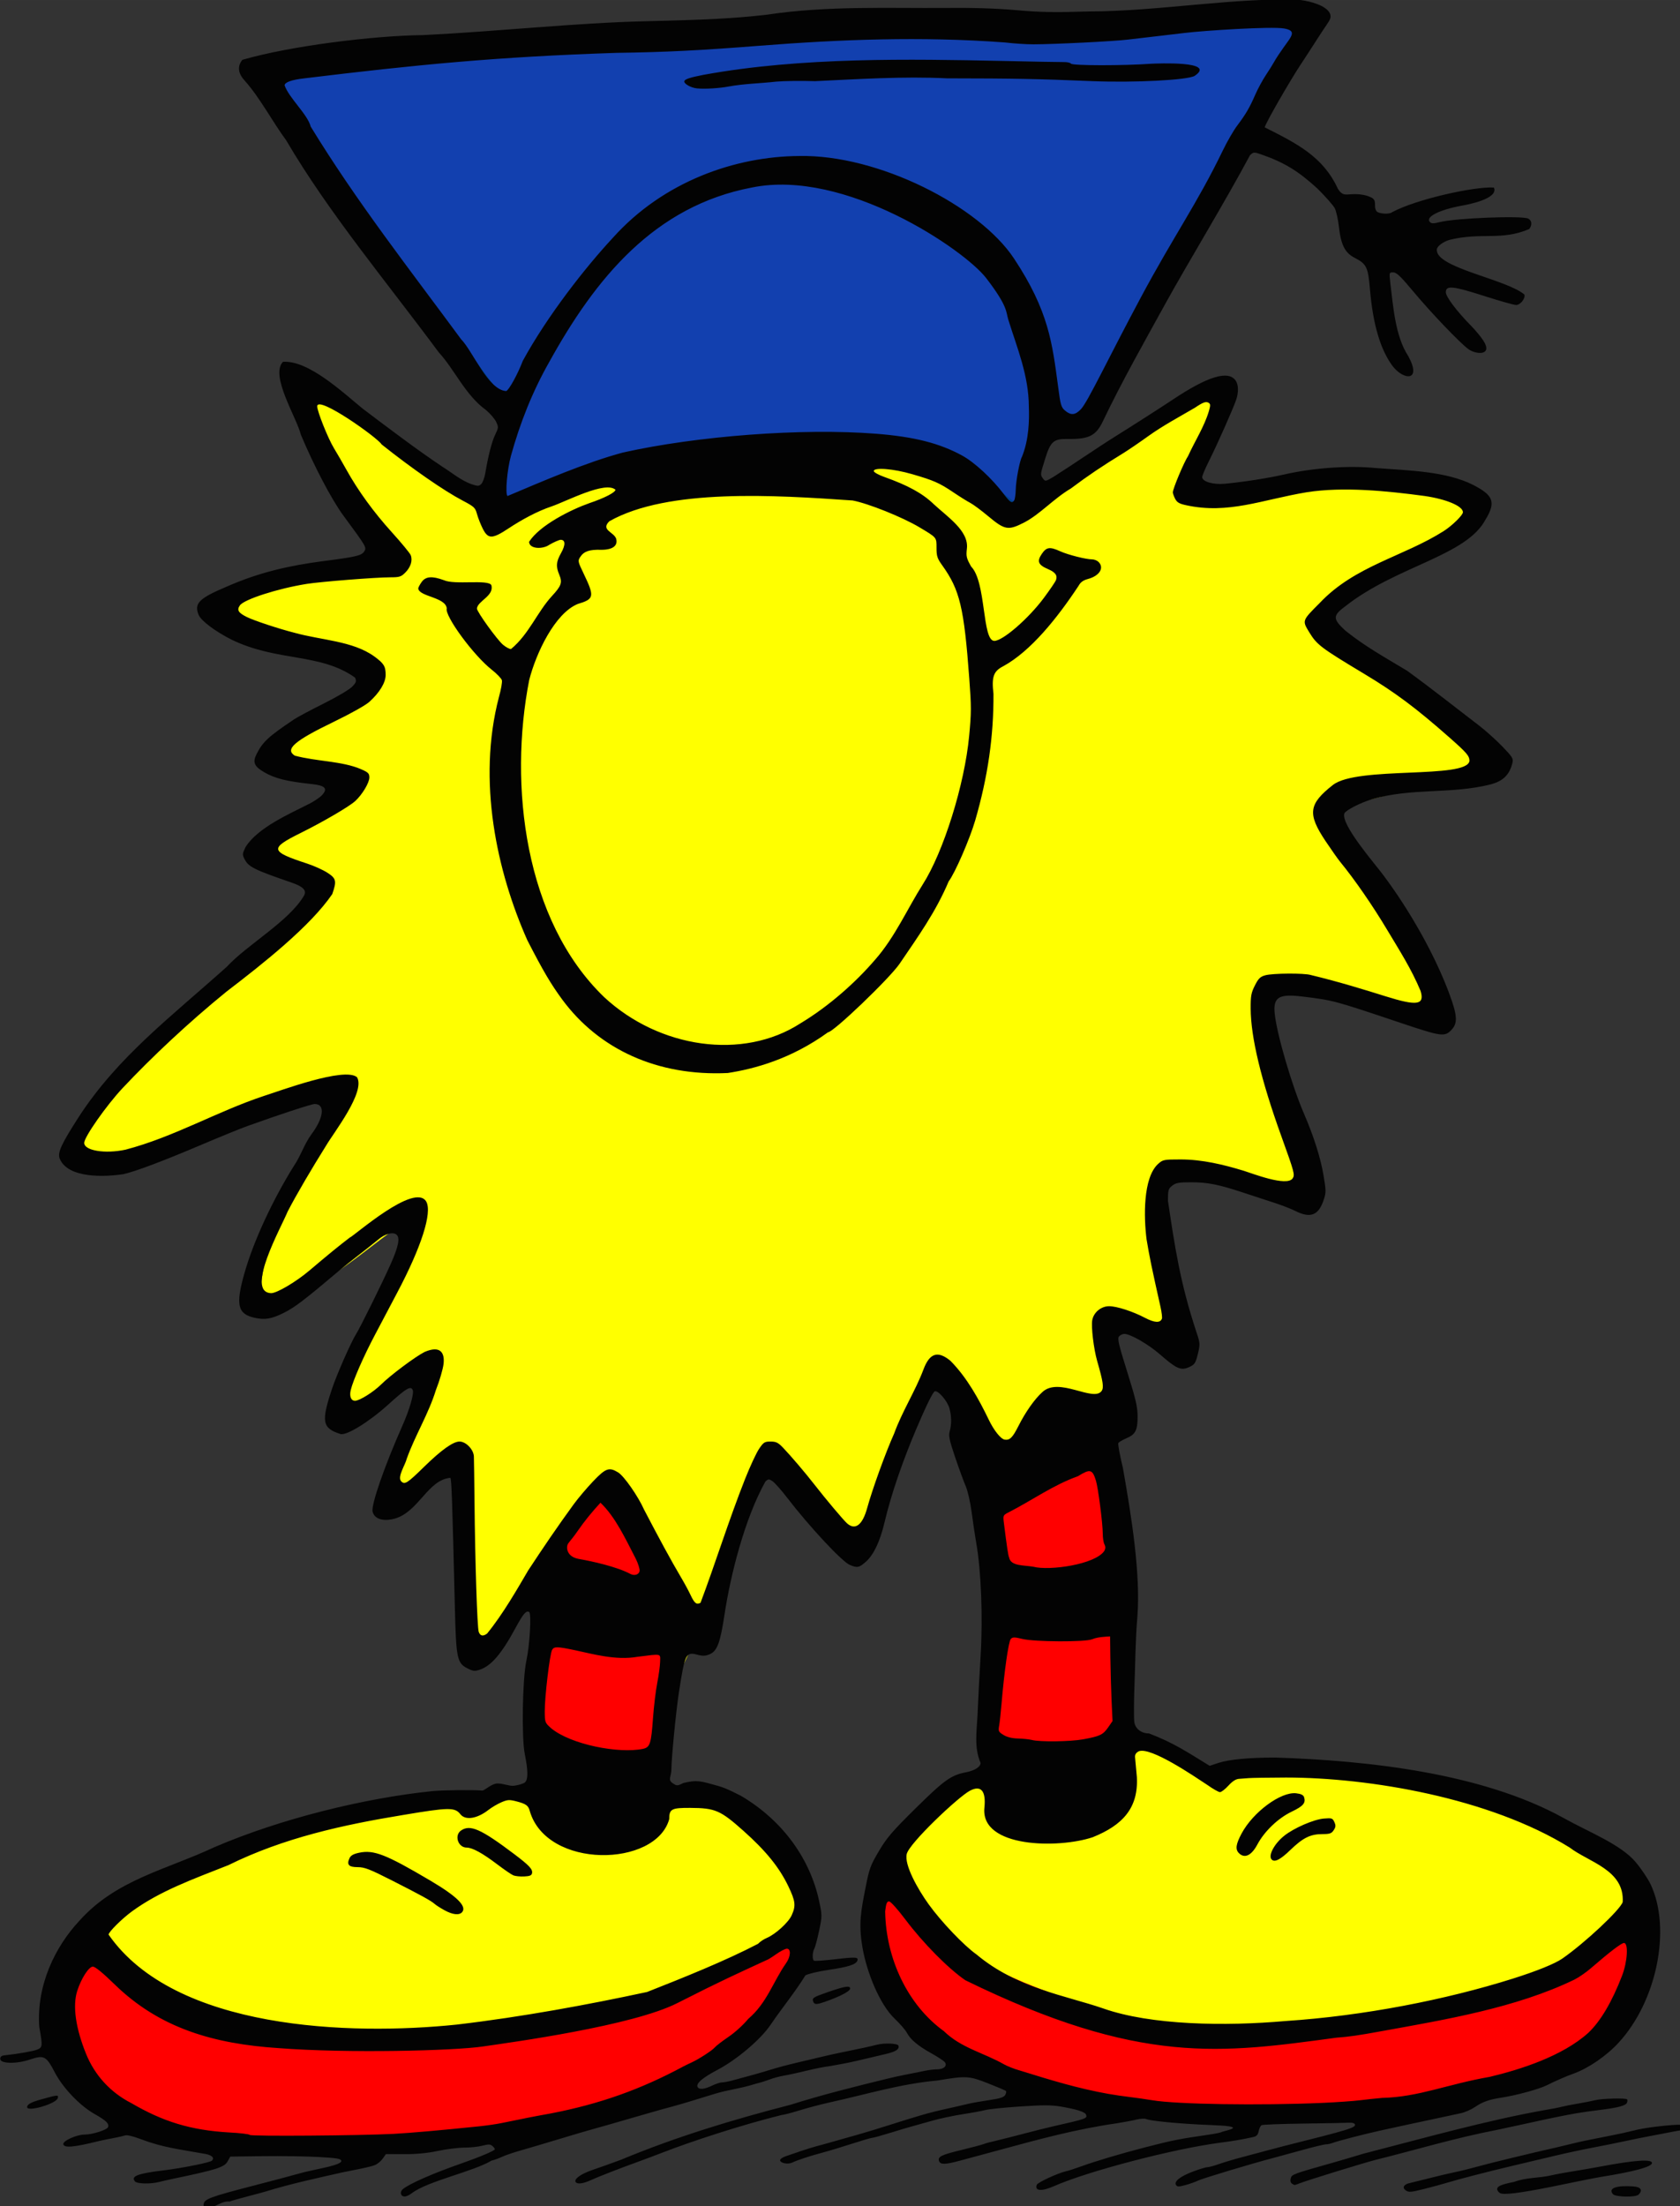 <?xml version="1.0" encoding="UTF-8" standalone="no"?>
<!-- Created with Inkscape (http://www.inkscape.org/) -->

<svg
   xmlns:dc="http://purl.org/dc/elements/1.1/"
   xmlns:cc="http://creativecommons.org/ns#"
   xmlns:rdf="http://www.w3.org/1999/02/22-rdf-syntax-ns#"
   xmlns:svg="http://www.w3.org/2000/svg"
   xmlns="http://www.w3.org/2000/svg"
   xmlns:sodipodi="http://sodipodi.sourceforge.net/DTD/sodipodi-0.dtd"
   xmlns:inkscape="http://www.inkscape.org/namespaces/inkscape"
   width="67.275mm"
   height="88.299mm"
   viewBox="0 0 238.376 312.869"
   id="svg2"
   version="1.1"
   inkscape:version="0.91 r13725"
   sodipodi:docname="wusel_lehre.svg">
  <rect x="0" y="0" width="238.376" height="312.869" fill="#333333" stroke="none"/>
  <defs
     id="defs4" />
  <sodipodi:namedview
     id="base"
     pagecolor="#ffffff"
     bordercolor="#666666"
     borderopacity="1.0"
     inkscape:pageopacity="0.0"
     inkscape:pageshadow="2"
     inkscape:zoom="3.959798"
     inkscape:cx="93.979884"
     inkscape:cy="175.23718"
     inkscape:document-units="px"
     inkscape:current-layer="g3349"
     showgrid="false"
     inkscape:window-width="1680"
     inkscape:window-height="986"
     inkscape:window-x="0"
     inkscape:window-y="27"
     inkscape:window-maximized="1"
     fit-margin-top="0"
     fit-margin-left="0"
     fit-margin-right="0"
     fit-margin-bottom="0" />
  <g
     inkscape:label="Ebene 1"
     inkscape:groupmode="layer"
     id="layer1"
     transform="translate(-66.429,-95.565)">
    <g
       id="g5639"
       transform="matrix(0.185,0,0,0.185,36.198,154.998)">
      <path
         sodipodi:nodetypes="ccccccccccccccccccccscscccccsssccccccccccccccccc"
         inkscape:connector-curvature="0"
         id="path5563"
         d="m 549.017,67.497 -163.571,-104.286 77.143,142.857 -134.286,37.143 122.857,48.571 -77.143,65.714 60,22.857 -71.429,48.571 48.571,28.571 c -62.953,67.538 -149.317,115.266 -188.571,202.857 47.625,29.986 131.347,-30.272 197.143,-45.714 -20.137,53.006 -53.888,101.929 -57.143,160 51.279,-1.252 81.905,-43.81 122.857,-65.714 -19.048,49.524 -52.312,93.361 -57.143,148.571 l 71.429,-31.429 -37.143,102.857 51.429,-37.143 11.429,157.143 51.282,-45.438 -3.878,150.248 c -116.461,-6.307 -509.789,108.661 -294.231,155.08 57.804,12.448 179.305,50.865 337.216,6.191 235.106,-37.723 174.357,-117.174 64.49,-165.9 -38.435,-17.046 18.693,-116.609 18.693,-116.609 l 55,-137.857 65.714,71.428 60,-137.143 c 38.285,32.355 35.394,88.956 52.857,133.571 -4.212,147.457 -1.392,174.124 -7.823,176.035 -40.893,12.153 -63.053,42.407 -68.998,70.382 -38.529,181.292 549.112,170.445 566.832,21.238 2.671,-22.486 -149.663,-121.624 -328.442,-90.414 -82.613,-39.598 -35.139,-19.793 -70.491,-29.497 6.539,-82.379 -26.117,-246.766 7.492,-261.317 l -17.143,-60 60,20 -22.857,-131.429 117.143,17.143 -34.286,-160 137.143,22.857 c -26.667,-53.333 -77.011,-102.362 -80,-160 l 122.857,-31.429 -134.286,-114.286 122.857,-85.714 c -47.484,-37.114 -142.551,-17.13 -225.714,-11.429 l 25.714,-77.143 -161.429,92.857 C 729.877,-36.582 676.182,36.457 549.017,67.497 Z"
         style="fill:#ffff00;fill-opacity:1;fill-rule:evenodd;stroke:none;stroke-width:1px;stroke-linecap:butt;stroke-linejoin:miter;stroke-opacity:1" />
      <path
         inkscape:connector-curvature="0"
         id="path5567"
         d="m 583.363,870.535 -9.091,149.503 89.904,28.284 18.183,-150.513 -51.518,-77.782 z"
         style="fill:#ff0000;fill-opacity:1;fill-rule:evenodd;stroke:none;stroke-width:1px;stroke-linecap:butt;stroke-linejoin:miter;stroke-opacity:1" />
      <path
         sodipodi:nodetypes="cccccc"
         inkscape:connector-curvature="0"
         id="path5567-4"
         d="m 927.825,809.926 -6.061,205.061 89.904,28.284 18.183,-150.513 -20.203,-108.086 z"
         style="fill:#ff0000;fill-opacity:1;fill-rule:evenodd;stroke:none;stroke-width:1px;stroke-linecap:butt;stroke-linejoin:miter;stroke-opacity:1" />
      <path
         sodipodi:nodetypes="cccc"
         inkscape:connector-curvature="0"
         id="path5635"
         d="m 233.345,1164.489 c 183.174,148.081 417.302,64.398 549.523,-14.142 3.777,47.865 -49.708,85.674 -94.954,123.218 -380.166,114.732 -517.995,13.395 -454.569,-109.076 z"
         style="fill:#ff0000;fill-opacity:1;fill-rule:evenodd;stroke:none;stroke-width:1px;stroke-linecap:butt;stroke-linejoin:miter;stroke-opacity:1" />
      <path
         sodipodi:nodetypes="cccc"
         inkscape:connector-curvature="0"
         id="path5637"
         d="m 836.406,1112.042 c -8.564,222.041 335.963,227.134 552.553,138.31 l 35.355,-103.036 c -310.82,206.628 -609.001,-5.766 -587.909,-35.274 z"
         style="fill:#ff0000;fill-opacity:1;fill-rule:evenodd;stroke:none;stroke-width:1px;stroke-linecap:butt;stroke-linejoin:miter;stroke-opacity:1" />
      <g
         transform="translate(534.286,100)"
         id="g3349">
        <path
           sodipodi:nodetypes="cccccccc"
           inkscape:connector-curvature="0"
           id="path5565"
           d="M -174.671,-364.877 19.278,-106.278 9.176,-27.486 c 151.811,-45.166 302.885,-88.493 402.041,-2.02 l 20.203,-68.69 34.345,0 171.726,-313.147 c -270.454,14.512 -534.501,5.528 -812.163,46.467 z"
           style="fill:#1240af;fill-opacity:1;fill-rule:evenodd;stroke:#004291;stroke-width:5.411px;stroke-linecap:butt;stroke-linejoin:miter;stroke-opacity:1" />
        <path
           sodipodi:nodetypes="cccccsscssccsccccccscssssccccccccccssssssscccssssssssccsssccssscccccssccsssssssccsccsscccccsssscccccccccscccsssccccccccscsccccscssccsscccssssccczcsssccssssssscccccccssccccsssssssssssssccssssssssscccsccccccssscsccsscssccccsscsccccssscsssscssccscccccscsccccccccccsscccsccccccsscccccccsccsscscccccsccsszcsssccssssssssccssssccscscccccccccsscccssssssscsssscccccccsccsccccscsccccccscccsccccssccccscccscczzccsssccsssscccsscccccssccccccssccccssscccscssccccccsssccscccsssssccccscccssssccccccszsccccsccccscssssssscssscccscccscccscssscccccccssccsccssssssccccssccsssssscccccssssccccsszcsssccsccccscccccsccssssssccccsssssssscccccccccccssccscccsccsssccccccsssccsssssssssccsssccssssscccsccccccsccssssscccccsscssccccczzcccsssccscccccccssssccccssccccccsccczccscccsscsszcssssszzcsccccccccccczcsccsccssccscccccscssscccscsccssccscscccscccscscccsccccccccccsccccsccsscsccss"
           inkscape:connector-curvature="0"
           id="path3351"
           d="m -214.738,1268.688 c 0.317,-4.215 4.49,-5.775 39.79,-14.883 13.329,-3.439 27.328,-7.155 31.109,-8.259 3.781,-1.104 9.406,-2.498 12.5,-3.098 3.399,-0.934 22.731,-4.118 22.236,-7.246 -0.327,-1.71 -3.191,-2.19 -17.875,-2.994 -9.617,-0.526 -28.691,-0.807 -42.386,-0.625 l -24.9,0.332 -2.029,3.664 c -2.483,4.484 -8.323,6.347 -41.921,13.371 -3.438,0.719 -8.284,1.821 -10.77,2.448 -6.599,1.667 -16.827,1.409 -18.38,-0.463 -3.33,-4.012 2.025,-6.055 22.275,-8.501 13.776,-1.663 35.315,-5.997 36.728,-7.39 2.432,-2.396 -0.456,-4.678 -6.935,-5.482 -18.756,-3.432 -30.413,-4.525 -47.662,-11.038 -5.626,-2.142 -10.644,-3.349 -11.875,-2.856 -6.735,1.919 -13.251,2.654 -20.257,4.362 -19.493,4.8 -26.611,5.421 -27.216,2.374 -0.501,-2.523 10.205,-7.366 16.283,-7.366 5.996,0 17.183,-3.545 18.013,-5.709 1.013,-2.64 -1.47,-5.077 -10.083,-9.897 -11.377,-6.366 -24.512,-20.057 -30.754,-32.054 -6.56,-12.609 -8.272,-13.495 -19.037,-9.859 -10.451,3.53 -22.831,3.261 -22.831,-0.497 0,-1.632 0.991,-2.491 3.125,-2.708 9.616,-0.975 22.32,-3.194 25.312,-4.42 4.05,-1.661 4.147,-2.762 1.525,-17.356 -2.266,-32.066 12.244,-61.692 30.939,-81.584 28.11,-31.374 66.837,-39.067 103.474,-56.259 50.963,-21.886 115.023,-37.556 166.875,-42.92 7.929,-0.81 31.451,-1.081 38.438,-0.442 1.547,0.142 6.188,-4.434 10.312,-5.278 4.125,-0.845 10.395,2.08 13.933,1.61 3.538,-0.47 7.335,-1.604 8.438,-2.519 2.586,-2.146 2.577,-8.911 -0.03,-21.778 -2.554,-12.605 -1.804,-57.543 1.193,-71.455 2.63,-12.212 4.023,-36.307 2.164,-37.456 -2.258,-1.396 -4.553,1.291 -10.503,12.295 -10.708,19.804 -18.65,29.051 -27.445,31.953 -3.844,1.269 -5.133,1.123 -9.422,-1.065 -7.928,-4.044 -8.678,-7.665 -9.612,-46.353 -2.013,-83.392 -2.53,-98.226 -3.476,-99.688 -17.362,1.6 -24.176,25.91 -42.563,31.25 -6.199,1.774 -15.18,1.809 -17.063,-5.313 -1.231,-5.206 9.072,-34.864 23.014,-66.25 5.164,-11.625 8.833,-24.172 7.832,-26.782 -1.444,-3.763 -4.667,-1.895 -18.843,10.919 -14.784,13.364 -32.133,24.039 -36.69,22.576 -13.963,-4.482 -14.864,-9.336 -6.439,-34.667 3.671,-11.036 14.721,-36.103 18.535,-42.047 2.96,-4.612 20.487,-40.081 26.448,-53.523 6.034,-13.606 7.336,-20.191 4.461,-22.577 -2.844,-2.36 -9.012,-0.61 -14.384,4.082 -9.798,8.054 -20.148,15.613 -29.547,23.511 -26.988,22.738 -34.02,28.099 -42.326,32.268 -9.533,4.786 -14.626,5.65 -22.678,3.847 -13.015,-2.913 -14.57,-10.045 -7.545,-34.614 6.91,-24.171 21.277,-55.263 37.772,-81.744 5.246,-7.649 7.96,-16.763 13.435,-24.212 9.564,-12.764 10.707,-23.288 2.53,-23.288 -2.42,0 -27.027,8.064 -51.813,16.981 -5.156,1.855 -20.906,8.267 -35,14.249 -29.64,12.58 -50.302,20.366 -59.817,22.539 -13.954,2.161 -42.596,3.515 -48.924,-11.871 -1.786,-4.699 1.043,-10.86 14.89,-32.421 29.88,-45.77 70.283,-76.154 113.226,-114.639 15.746,-17.075 47.762,-34.862 59.289,-54.629 2.118,-4.024 -0.664,-6.881 -9.734,-9.997 -28.445,-9.77 -32.821,-11.943 -35.852,-17.803 -1.851,-3.58 -1.806,-4.165 0.727,-9.397 9.251,-14.742 33.117,-25.179 48.695,-33.061 3.781,-1.882 8.262,-4.917 9.958,-6.743 4.603,-4.957 2.431,-7.369 -7.588,-8.426 -19.563,-2.063 -28.587,-4.31 -36.919,-9.193 -7.638,-4.476 -8.892,-7.593 -5.628,-13.99 4.774,-9.358 8.894,-13.155 28.774,-26.517 2.491,-1.674 12.685,-7.11 22.654,-12.08 9.969,-4.97 19.767,-10.761 21.774,-12.87 3.236,-3.401 3.485,-4.195 2.196,-7.024 -26.667,-18.991 -59.392,-11.986 -94.594,-29.029 -12.444,-6.256 -23.416,-14.469 -25.276,-18.922 -3.713,-8.886 0.105,-12.749 21.526,-21.782 25.273,-11.105 48.234,-16.124 73.75,-19.505 24.887,-3.173 29.569,-4.255 31.562,-7.296 2.115,-3.227 2.132,-3.197 -16.002,-27.824 -8.868,-12.043 -22.641,-38.267 -32.497,-61.875 -3.24,-13.19 -23.86,-45.399 -13.697,-55.808 19.668,-1.346 46.112,23.666 61.027,35.808 19.855,15.037 42.442,32.054 60.874,44.375 7.524,4.652 14.619,10.855 23.011,13.718 4.585,1.513 5.434,1.48 7.194,-0.28 1.098,-1.098 2.453,-4.711 3.012,-8.029 2.305,-13.677 5.081,-24.484 7.648,-29.767 2.589,-5.329 2.623,-5.815 0.691,-9.867 -1.118,-2.344 -4.65,-6.43 -7.85,-9.081 -15.817,-11.443 -23.857,-30.832 -36.171,-44.194 -38.94,-52.612 -84.626,-107.217 -116.983,-162.5 -10.147,-13.652 -20.453,-33.156 -31.696,-45.577 -5.262,-5.745 -5.899,-11.055 -1.932,-16.099 37.039,-10.768 101.246,-18.611 138.75,-18.957 58.033,-2.89 117.02,-9.381 170.558,-10.638 47.634,-1.088 68.681,-2.224 93.125,-5.023 46.42,-7.027 95.145,-4.825 136.25,-5.183 21.566,-0.213 39.354,0.342 55,1.715 18.724,1.643 29.31,1.831 55.625,0.986 53.15,0.012 115.244,-11.269 162.499,-8.723 6.052,0.742 19.456,3.813 22.403,10.355 0.947,2.666 0.501,4.184 -2.5,8.504 -2.009,2.892 -5.831,8.691 -8.493,12.887 -2.662,4.195 -7.822,12.128 -11.467,17.628 -7.87,11.876 -27.568,45.867 -27.568,48.217 24.389,12.261 44.792,22.346 56.142,47.22 3.969,5.923 5.995,3.938 13.106,3.939 4.281,10e-4 8.875,0.875 11.502,2.188 6.38,2.275 2.038,7.119 5.055,11.002 1.659,1.999 10.011,2.467 11.883,0.666 18.555,-10.003 63.589,-19.891 78.048,-18.866 3.868,8.691 -20.594,13.127 -24.03,13.761 -17.896,3.215 -28.898,8.805 -25,12.703 1.195,1.195 2.805,1.198 7.472,0.013 12.178,-3.094 63.354,-5.109 67.906,-2.673 2.802,1.5 3.122,4.765 0.781,7.966 -21.443,9.209 -36.504,2.29 -61.025,8.283 -4.821,1.298 -9.839,5.038 -9.839,7.333 -1.531,14.004 52.982,22.732 67.073,34.565 1.097,2.86 -2.986,8.059 -6.329,8.059 -1.621,0 -12.681,-3.122 -24.576,-6.937 -24.035,-7.709 -29.293,-8.221 -29.293,-2.848 0,3.466 8.287,14.464 19.47,25.841 3.146,3.2 7.269,8.163 9.161,11.029 7.825,11.846 -5.305,11.069 -11.256,6.821 -6.823,-5.03 -28.906,-28.153 -42.842,-44.859 -9.239,-11.076 -12.383,-14.047 -14.866,-14.047 -3.121,0 -3.141,0.069 -2.284,7.812 2.271,18.362 3.782,41.215 13.868,56.482 10.686,19.747 -3.931,18.424 -12.245,7.303 -9.332,-12.713 -14.953,-31.971 -17.25,-59.098 -1.402,-16.554 -2.608,-18.986 -11.759,-23.695 -7.417,-3.817 -10.463,-9.918 -12.055,-24.145 -0.606,-5.42 -2.015,-11.639 -3.13,-13.82 -1.115,-2.181 -7.154,-9.027 -13.419,-15.215 -14.388,-13.076 -24.85,-19.759 -43.237,-26.144 -5.316,-1.789 -5.734,-1.754 -8.354,0.708 -18.659,34.989 -48.195,83.47 -64.763,113.562 -16.568,30.092 -33.377,59.66 -48.039,90.314 -5.308,11.195 -10.748,13.927 -27.202,13.658 -10.651,-0.174 -12.976,1.894 -17.138,15.241 -3.819,12.248 -3.803,12.098 -1.577,15.142 1.642,2.245 1.931,2.2 7.735,-1.201 16.163,-10.215 32.313,-21.52 47.664,-31.126 13.451,-8.395 35.895,-22.767 43.987,-28.169 26.891,-17.95 42.668,-22.746 48.313,-14.687 2.206,3.15 2.372,8.882 0.425,14.705 -2.177,6.511 -14.464,34.193 -20.599,46.412 -3.014,6.002 -5.48,11.796 -5.48,12.876 0,3.512 8.45,5.978 17.5,5.107 14.645,-1.41 32.979,-4.268 45,-7.015 22.593,-5.164 49.51,-7.08 70.625,-5.027 25.667,1.937 54.152,2.451 74.896,13.053 15.502,7.977 17.325,13.213 9.245,26.545 -14.813,27.909 -68.11,35.389 -107.578,66.429 -9.617,7.122 -9.617,9.612 0,18.525 15.322,12.304 30.509,20.614 47.555,30.892 19.326,14.057 36.274,27.557 55.133,41.982 4.88,3.729 12.831,10.862 17.669,15.851 7.833,8.079 8.703,9.457 7.95,12.595 -2.212,9.216 -7.065,14.04 -16.757,16.655 -30.537,7.7 -60.591,2.422 -91.239,11.447 -8.764,2.7 -19.143,7.986 -20.878,10.632 -3.332,8.133 23.197,38.607 29.682,47.289 21.159,28.303 39.993,62.115 50.732,91.077 6.232,16.807 6.572,22.5 1.658,27.731 -5.14,5.471 -7.732,5.124 -38.262,-5.125 -52.211,-17.527 -52.083,-17.492 -76.059,-20.438 -18.316,-2.25 -22.651,0.539 -21.182,13.629 1.818,16.192 13.198,54.881 22.429,76.25 7.482,17.321 12.708,33.834 14.97,47.303 1.965,11.701 1.973,13.106 0.107,18.725 -3.94,11.863 -10.168,14.304 -21.678,8.497 -3.243,-1.636 -10.677,-4.516 -16.521,-6.399 -5.844,-1.883 -16.38,-5.33 -23.414,-7.659 -18.973,-6.283 -27.221,-7.928 -39.855,-7.949 -9.652,-0.016 -11.898,0.378 -14.688,2.572 -3.017,2.373 -3.294,3.352 -3.294,11.645 5.144,34.335 9.276,62.934 21.977,101.009 2.568,7.6 2.685,8.988 1.269,15.078 -1.991,8.566 -2.651,9.555 -7.821,11.715 -5.603,2.341 -9.314,0.62 -21.271,-9.863 -8.994,-7.885 -22.911,-15.926 -27.566,-15.926 -1.393,0 -3.254,0.869 -4.136,1.931 -1.335,1.608 -0.278,6.155 6.319,27.188 6.526,20.808 7.926,26.797 7.948,34.006 0.033,10.7 -1.571,13.864 -8.545,16.854 -2.97,1.273 -5.772,2.917 -6.227,3.654 -0.455,0.737 1.127,9.361 3.517,19.166 6.296,35.772 13.72,80.888 11.068,114.268 -1.467,16.992 -1.571,35.509 -2.127,49.874 -0.565,14.473 -0.637,28.394 -0.16,30.934 0.943,5.024 5.447,8.376 11.258,8.376 19.432,7.468 29.28,14.321 46.493,24.83 l 6.968,-2.299 c 7.811,-2.577 23.928,-4.072 43.535,-4.037 71.057,2.316 158.235,11.842 220.625,46.165 19.255,10.819 44.128,20.271 55.693,34.091 4.3,5.156 9.428,12.797 11.395,16.979 16.005,34.02 4.783,89.444 -24.569,121.343 -9.325,10.134 -23.336,19.729 -34.7,23.762 -5.402,1.917 -13.524,5.454 -20.319,8.847 -6.239,3.116 -23.89,7.898 -35.625,9.653 -8.599,1.286 -13.88,3.19 -19.509,7.034 -2.823,1.929 -7.605,4.052 -10.625,4.72 -3.02,0.667 -11.116,2.405 -17.991,3.862 -14.902,3.157 -33.173,7.1 -44.375,9.576 -12.199,2.696 -32.742,8.016 -35.996,9.322 -1.579,0.633 -3.984,1.152 -5.343,1.152 -1.36,0 -9.63,1.996 -18.379,4.435 -8.749,2.439 -19,5.239 -22.782,6.222 -15.674,4.075 -53.837,15.569 -57.104,17.198 -1.937,0.966 -6.246,2.494 -9.577,3.396 -5.126,1.388 -6.223,1.37 -7.149,-0.117 -1.697,-2.728 3.305,-6.642 13.231,-10.352 4.827,-1.804 9.728,-3.281 10.891,-3.281 1.163,0 5.088,-1.058 8.723,-2.352 3.635,-1.294 11.391,-3.612 17.234,-5.152 5.844,-1.54 14.562,-3.868 19.375,-5.174 4.812,-1.306 10.719,-2.866 13.125,-3.468 50.196,-12.557 55.526,-14.183 54.667,-16.674 -0.295,-0.856 -2.166,-1.429 -4.164,-1.275 -1.995,0.154 -17.691,0.456 -34.88,0.672 -17.189,0.216 -31.882,0.781 -32.651,1.256 -0.769,0.475 -1.736,2.549 -2.147,4.607 -0.561,2.807 -1.618,3.93 -4.224,4.49 -9.092,1.956 -15.575,3.062 -25.35,4.325 -35.376,4.57 -101.506,21.846 -127.315,33.261 -9.578,4.236 -15.13,3.803 -13.274,-1.033 0.7,-1.823 16.2,-8.969 22.539,-10.391 2.022,-0.453 7.332,-2.166 11.8,-3.806 10.356,-3.8 30.362,-9.747 48.75,-14.492 20.918,-5.397 25.877,-6.385 48.637,-9.684 5.094,-0.739 9.574,-1.655 9.956,-2.037 0.382,-0.382 9.487,-2.164 8.752,-3.334 -1.095,-1.742 -13.649,-1.772 -26.85,-2.484 -19.268,-1.038 -36.525,-2.835 -39.6,-4.123 -1.227,-0.514 -4.602,-0.347 -7.5,0.37 -2.898,0.718 -9.488,1.971 -14.644,2.786 -31.502,4.487 -60.603,12.399 -90.312,20.5 -3.953,1.078 -10.422,2.828 -14.375,3.888 -3.953,1.06 -11.254,3.029 -16.224,4.375 -11.072,2.998 -14.828,3.081 -15.876,0.35 -1.294,-3.373 1.554,-4.814 16.787,-8.491 7.906,-1.908 15.781,-4.005 17.5,-4.658 1.719,-0.654 5.375,-1.655 8.125,-2.225 15.294,-3.631 32.785,-8.549 45,-11.313 25.54,-5.773 26.422,-6.085 25.312,-8.978 -0.805,-2.097 -6.995,-4.077 -19.363,-6.194 -7.135,-1.221 -13.748,-1.234 -31.25,-0.059 -12.21,0.82 -24.168,2.039 -26.574,2.709 -2.406,0.67 -10.281,2.124 -17.5,3.23 -7.219,1.106 -17.906,3.393 -23.75,5.081 -5.844,1.688 -12.594,3.582 -15,4.208 -2.406,0.626 -9.927,2.859 -16.712,4.962 -6.785,2.103 -13.025,3.824 -13.866,3.824 -0.841,0 -7.664,1.991 -15.163,4.424 -7.499,2.433 -17.853,5.553 -23.009,6.934 -10.056,2.692 -18.96,5.623 -23.341,7.684 -3.234,1.521 -9.159,0.302 -9.159,-1.885 0,-0.85 1.828,-2.167 4.062,-2.926 2.234,-0.76 7.438,-2.546 11.562,-3.971 4.125,-1.424 9.75,-3.165 12.5,-3.868 2.75,-0.703 8.656,-2.338 13.125,-3.634 4.469,-1.295 12.625,-3.605 18.125,-5.132 5.5,-1.528 16.75,-4.945 25,-7.595 8.25,-2.649 18.938,-5.95 23.75,-7.335 8.177,-2.353 11.169,-3.087 26.562,-6.52 3.266,-0.728 7.906,-1.805 10.312,-2.393 2.406,-0.588 9.344,-1.805 15.417,-2.704 8.407,-1.245 11.34,-2.191 12.289,-3.964 0.685,-1.281 0.925,-2.65 0.532,-3.043 -0.393,-0.393 -6.485,-2.984 -13.539,-5.757 -14.867,-5.846 -16.909,-5.962 -39.074,-2.237 -28.213,2.487 -55.274,10.805 -81.25,16.468 -6.875,1.495 -17.77,4.346 -24.212,6.337 -6.442,1.99 -12.738,3.619 -13.991,3.619 -30.819,7.619 -69.551,20.326 -91.171,28.749 -5.156,2.01 -13.875,5.277 -19.375,7.26 -13.918,5.018 -30.296,11.403 -36.332,14.165 -5.482,2.509 -9.98,2.998 -11.087,1.206 -1.446,-2.339 4.012,-6.233 13.045,-9.306 5.156,-1.754 15,-5.274 21.875,-7.82 42.487,-17.707 85.981,-30.774 130,-42.145 24.647,-7.763 49.568,-13.939 74.375,-20.015 4.469,-1.097 11.5,-2.626 15.625,-3.397 4.125,-0.771 9.858,-1.919 12.741,-2.55 2.883,-0.631 7.173,-1.147 9.534,-1.147 5.239,0 8.177,-2.82 5.854,-5.619 -0.853,-1.028 -5.563,-4.094 -10.466,-6.812 -10.092,-5.596 -15.91,-10.524 -18.673,-15.816 -1.041,-1.995 -5.178,-6.748 -9.192,-10.563 -11.732,-11.149 -21.572,-36.061 -24.744,-54.669 -3.172,-18.608 -1.017,-28.391 2.355,-45.71 2.867,-14.747 3.71,-17.055 10.263,-28.125 6.084,-10.278 10.26,-15.14 28.26,-32.902 21.729,-21.442 27.144,-25.32 38.356,-27.477 6.896,-1.326 11.336,-4.146 11.336,-7.199 -4.956,-11.527 -2.994,-24.01 -2.373,-35.733 0.452,-11 1.554,-32.072 2.449,-46.828 1.757,-28.982 0.382,-64.666 -3.298,-85.6 -0.974,-5.54 -2.585,-16.281 -3.58,-23.87 -1.001,-7.631 -3.021,-16.57 -4.521,-20 -1.491,-3.411 -5.139,-13.374 -8.107,-22.139 -4.498,-13.287 -5.202,-16.612 -4.233,-19.992 1.529,-5.33 1.462,-11.694 -0.186,-17.626 -1.593,-5.738 -8.761,-14.032 -11.272,-13.043 -1.472,0.58 -6.653,11.136 -14.282,29.099 -9.902,23.522 -18.628,47.753 -24.306,71.613 -3.335,14.122 -8.192,24.429 -13.973,29.652 -5.354,4.837 -6.821,5.143 -12.672,2.639 -5.96,-2.55 -30.891,-29.277 -47.718,-51.155 -4.654,-6.05 -9.818,-11.89 -11.477,-12.977 -2.776,-1.819 -3.21,-1.801 -5.453,0.229 -15.945,28.577 -26.731,71.525 -31.342,101.875 -3.28,21.797 -5.659,28.147 -11.453,30.568 -3.285,1.373 -5.249,1.44 -9.434,0.323 -8.719,-2.327 -9.524,-0.697 -14.053,28.485 -2.26,14.562 -5.849,51.305 -5.799,59.375 -0.049,5.939 -3.168,7.92 1.23,10.841 2.954,1.935 3.445,1.914 7.938,-0.345 10.51,-2.508 12.787,-1.652 26.834,2.284 7.125,1.996 14.924,6.488 17.33,7.536 33.126,19.581 53.207,49.382 59.912,80.485 2.402,11.276 2.403,11.576 0.048,22.826 -1.312,6.269 -2.965,12.481 -3.673,13.804 -1.544,2.885 -1.695,8.419 -0.255,9.309 0.568,0.351 7.948,-0.17 16.4,-1.157 15.809,-1.847 17.918,-1.701 16.819,1.163 -1.118,2.912 -6.974,4.774 -22.031,7.003 -8.062,1.194 -16.074,3.1 -17.811,4.238 -7.888,12.842 -18.179,25.271 -26.678,37.836 -7.485,11.144 -25.781,26.674 -40.695,34.543 -11.942,6.301 -16.869,10.622 -15.197,13.329 1.236,2 5.247,1.563 10.954,-1.195 2.846,-1.375 6.269,-2.5 7.607,-2.5 1.338,0 4.748,-0.612 7.578,-1.359 13.068,-3.451 23.254,-6.324 30.145,-8.502 4.125,-1.304 12.844,-3.62 19.375,-5.148 6.531,-1.528 15.25,-3.597 19.375,-4.598 4.125,-1.001 11.438,-2.616 16.25,-3.588 13.412,-2.709 20.769,-4.305 26.287,-5.701 5.905,-1.494 15.848,-1.026 16.408,0.771 0.834,2.679 -1.947,4.507 -9.661,6.35 -20.419,4.879 -28.358,6.685 -32.409,7.375 -2.406,0.41 -6.906,1.238 -10,1.841 -12.224,1.555 -24.127,5.384 -36.25,7.469 -3.094,0.523 -7.875,1.827 -10.625,2.896 -2.75,1.07 -7.812,2.617 -11.25,3.439 -10.395,3.38 -20.383,4.365 -30.625,7.504 -13.145,4.128 -28.958,8.853 -33.125,9.898 -2.75,0.69 -10.625,2.884 -17.5,4.876 -28.014,8.117 -40.221,11.618 -44.375,12.729 -2.406,0.643 -11.125,3.2 -19.375,5.681 -19.671,5.915 -24.419,7.323 -35.625,10.563 -5.156,1.491 -11.109,3.546 -13.229,4.567 -2.12,1.021 -5.776,2.342 -8.125,2.936 -14.183,8.476 -49.062,15.665 -61.146,25.001 -1.719,1.344 -4.127,2.457 -5.352,2.472 -3.261,0.041 -4.111,-3.521 -1.368,-5.729 5.278,-4.249 23.445,-12.18 45.469,-19.851 13.4,-4.667 25,-9.596 25,-10.622 0,-0.53 -0.887,-1.7 -1.972,-2.6 -1.579,-1.31 -3.077,-1.341 -7.518,-0.153 -3.05,0.816 -9.335,1.491 -13.966,1.5 -4.631,0.013 -13.763,1.151 -20.295,2.539 -8.033,1.706 -16.392,2.504 -25.839,2.465 l -13.964,-0.058 -2.566,3.604 c -1.411,1.982 -4.128,4.181 -6.036,4.885 -3.183,1.175 -6.478,1.912 -24.72,5.528 -20.308,4.597 -39.745,8.764 -59.375,14.798 -1.719,0.534 -7.906,2.202 -13.75,3.708 -5.844,1.505 -11.917,3.249 -13.496,3.876 -6.033,-0.705 -11.234,4.806 -16.515,4.889 -2.86,0 -3.543,-0.525 -3.387,-2.603 z m 145.899,-54.203 c 12.768,-0.676 35.171,-2.652 65.625,-5.788 5.5,-0.566 13.094,-1.67 16.875,-2.453 17.543,-3.631 26.673,-5.415 38.125,-7.449 37.673,-7.306 68.761,-18.431 101.25,-35.866 1.375,-0.741 4.188,-2.11 6.25,-3.043 5.727,-2.591 16.143,-9.332 18.143,-11.742 0.981,-1.183 5.738,-4.831 10.571,-8.108 4.918,-3.335 11.538,-9.376 15.036,-13.722 14.139,-11.904 19.106,-28.535 28.811,-42.396 3.727,-5.167 4.155,-11.378 0.784,-11.378 -1.254,0 -5.049,1.969 -8.434,4.375 -3.384,2.406 -6.603,4.375 -7.151,4.375 -22.297,10.337 -34.016,15.45 -68.385,32.933 -34.369,17.483 -126.891,30.061 -149.375,33.316 -22.484,3.255 -103.272,5.308 -156.25,1.239 -49.92,-3.224 -91.462,-15.262 -125.85,-48.737 -9.264,-9.028 -15.052,-13.75 -16.851,-13.75 -3.113,0 -9.006,9.194 -12.018,18.75 -3.589,11.389 -1.177,28.413 6.819,48.125 6.679,16.464 18.746,29.605 34.629,37.71 24.278,14.149 45.188,20.773 75.097,22.54 8.327,0.419 15.453,1.267 15.835,1.886 0.723,1.171 84.646,0.55 110.464,-0.816 z m 711.875,-23.718 c 11,-0.482 24.219,-1.407 29.375,-2.055 5.156,-0.648 12.75,-1.451 16.875,-1.784 28.04,-0.665 49.931,-10.512 82.5,-16.148 23.289,-5.548 55.543,-15.764 75.452,-33.655 9.432,-8.888 18.232,-23.768 25.999,-43.959 4.122,-10.715 4.953,-25 1.455,-25 -1.98,0 -10.563,6.544 -25.587,19.508 -3.67,3.167 -9.35,7.061 -12.621,8.654 -44.545,21.531 -98.357,30.535 -147.823,39.461 -17.379,3.193 -25.138,4.313 -34.375,4.958 -87.927,11.828 -150.417,21.645 -284.723,-43.99 -13.146,-8.996 -32.398,-28.461 -45.897,-46.404 -6.086,-8.089 -11.467,-14.062 -12.669,-14.062 -1.627,0 -2.285,1.683 -2.972,7.603 0.543,36.371 17.325,71.886 45.108,91.932 13.252,12.895 30.369,16.458 45.965,25.32 2.646,1.508 7.99,3.612 11.875,4.676 24.122,7.508 44.792,13.84 68.314,18.04 4.125,0.739 11.438,1.812 16.25,2.383 4.812,0.571 12.688,1.695 17.5,2.498 18.745,3.126 82.299,4.115 130,2.024 z m -663.75,-60.023 c 50.606,-5.934 101.655,-15.445 146.183,-25.024 27.728,-10.932 59.999,-23.835 85.061,-36.922 1.35,-1.492 4.351,-3.505 6.668,-4.473 6.625,-2.768 16.603,-11.831 19.116,-17.364 3.328,-7.327 2.92,-10.875 -2.57,-22.306 -6.956,-14.485 -17.207,-27.123 -34.491,-42.523 -17.63,-15.708 -21.626,-17.424 -40.793,-17.521 -14.311,-0.072 -16.049,0.86 -16.049,8.604 -10.254,37.044 -93.876,38.557 -106.944,-6.127 -1.068,-4.255 -2.851,-5.56 -10.204,-7.467 -5.471,-1.419 -6.806,-1.342 -11.541,0.669 -2.945,1.251 -7.398,3.869 -9.895,5.818 -8.801,6.869 -17.747,8.258 -21.603,3.356 -4.24,-5.39 -8.771,-5.326 -44.188,0.631 -45.51,7.48 -91.135,17.361 -133.75,38.412 -28.058,11.082 -52.344,19.793 -73.746,35.285 -7.78,5.659 -18.129,15.917 -18.129,17.97 50.854,73.07 185.007,77.442 266.875,68.983 z m -9.301,-87.693 c -3.053,-1.68 -6.428,-3.841 -7.5,-4.803 -2.77,-2.486 -10.381,-6.67 -33.017,-18.153 -16.813,-8.529 -20.752,-10.053 -25.977,-10.053 -6.873,0 -8.593,-1.858 -6.326,-6.833 0.969,-2.126 2.976,-3.275 7.352,-4.21 11.274,-2.407 20.551,1.21 54.49,21.247 20.53,12.121 28.303,19.775 24.605,24.231 -2.17,2.615 -7.249,2.084 -13.626,-1.425 z m 52.853,-26.727 c -1.484,-0.615 -7.109,-4.465 -12.5,-8.557 -11.136,-8.451 -18.965,-12.726 -23.308,-12.726 -6.565,0 -9.666,-9.324 -4.34,-13.054 6.998,-4.902 15.265,-1.242 40.919,18.113 11.41,8.609 14.157,11.547 13.589,14.536 -0.333,1.754 -1.729,2.341 -6.047,2.543 -3.088,0.144 -6.828,-0.24 -8.312,-0.855 z m 592.315,111.667 c 59.913,-3.951 122.82,-16.296 174.134,-32.446 18.623,-5.88 32.425,-11.467 38.132,-15.436 17.364,-12.075 44.29,-37.275 46.284,-43.319 1.438,-24.719 -26.161,-30.586 -40.667,-41.781 -61.59,-38.194 -154.164,-53.656 -217.5,-53.66 -13.75,0.048 -26.688,0.247 -28.75,0.443 -2.062,0.197 -5.362,0.446 -7.332,0.553 -2.434,0.133 -5.046,1.798 -8.152,5.196 -2.514,2.75 -5.433,5 -6.486,5 -1.054,0 -5.542,-2.572 -9.973,-5.715 -9.272,-6.078 -43.25,-29.411 -52.39,-25.558 -2.312,1.238 -3.092,2.78 -2.692,5.329 0.08,0.512 0.669,6.955 1.308,14.317 1.288,23.802 -10.886,36.937 -33.814,46.17 -26.115,8.811 -86.269,8.313 -83.113,-22.615 1.328,-12.965 -2.648,-17.551 -11.231,-12.953 -8.99,4.816 -46.262,40.01 -48.33,48.4 -2.068,8.39 8.535,27.105 16.783,38.571 9.619,13.371 27.154,31.755 36.681,38.456 31.142,26.09 68.408,31.463 97.119,41.38 36.697,12.959 93.817,13.773 139.988,9.668 z m -10.658,-123.783 c -2.912,-2.912 1.876,-12.03 9.546,-18.183 7.431,-5.96 22.718,-12.599 30.498,-13.244 6.055,-0.502 6.646,-0.304 8.007,2.683 1.193,2.619 1.1,3.788 -0.495,6.223 -1.663,2.538 -2.984,3 -8.615,3.012 -9.313,0.02 -14.925,2.795 -24.661,12.195 -7.67,7.404 -11.982,9.613 -14.281,7.314 z M 579.375,999.327 c -2.918,-2.918 -2.412,-6.751 1.979,-15.001 8.794,-16.522 30.2,-32.291 41.95,-30.903 3.735,0.441 5.488,1.313 6.022,2.995 1.408,4.435 -0.657,6.852 -9.431,11.043 -10.473,5.002 -20.994,15.06 -26.44,25.276 -4.491,8.427 -9.772,10.898 -14.08,6.59 z m -457.187,-79.956 c 5.504,-1.18 6.335,-3.709 7.775,-23.637 0.648,-8.975 2.114,-21.1 3.256,-26.944 1.143,-5.844 2.131,-13.156 2.197,-16.25 0.137,-6.433 1.614,-6.115 -17.381,-3.747 -16.719,2.894 -34.209,-2.16 -47.5,-4.965 -14.052,-2.984 -16.526,-3.026 -17.983,-0.304 -1.779,3.324 -5.675,35.992 -5.613,47.062 0.048,8.531 0.13,8.742 5.082,13.125 15.228,12.444 51.724,19.447 70.166,15.66 z m 337.723,-7.335 c 12.806,-2.329 15.2,-3.471 19.114,-9.119 l 3.384,-4.883 c -1.165,-21.611 -1.689,-43.234 -1.873,-64.868 -4.596,0.286 -9.518,0.46 -13.75,2.177 -5.315,2.23 -43.928,2.058 -53.493,-0.238 -6.23,-1.496 -7.479,-1.491 -8.933,0.036 -1.7,1.785 -5.024,25.03 -7.048,49.275 -0.574,6.875 -1.407,14.582 -1.852,17.127 -0.747,4.271 -0.487,4.824 3.383,7.183 2.747,1.675 6.562,2.608 11.067,2.708 3.781,0.084 8.562,0.582 10.625,1.107 6.286,1.599 29.439,1.303 39.375,-0.504 z M 2.714,830.978 c 12.258,-14.972 23.588,-34.913 31.542,-48.438 11.447,-17.438 22.751,-34.045 34.895,-50.687 3.363,-4.611 10.071,-12.53 14.907,-17.598 9.658,-10.122 12.228,-11.035 19.161,-6.807 4.534,2.765 15.413,18.379 19.945,28.627 10.863,20.839 20.871,39.352 28.262,51.788 2.552,4.292 5.822,10.323 7.266,13.403 3.073,6.553 4.631,7.793 7.716,6.143 10.665,-28.145 21.825,-63.86 34.263,-95.172 3.747,-9.449 8.524,-19.714 10.615,-22.812 3.457,-5.123 4.26,-5.633 8.86,-5.633 4.23,0 5.802,0.779 9.599,4.758 6.084,6.375 17.036,19.23 23.925,28.082 8.941,11.488 22.504,27.589 25.248,29.972 6.208,5.392 11.737,1.121 15.292,-11.812 3.993,-14.526 14.216,-42.745 20.742,-57.251 6.041,-16.734 16.345,-32.749 22.403,-48.892 4.715,-12.687 10.967,-14.759 20.634,-6.838 12.773,12.781 22.1,29.92 29.426,45.105 3.969,8.303 9.296,14.974 12.305,15.408 3.903,0.564 6.026,-1.533 10.464,-10.334 5.459,-10.827 12.404,-20.689 18.356,-26.067 12.679,-12.069 39.148,7.831 45.482,-0.885 1.843,-2.631 1.191,-7.031 -3.428,-23.123 -2.643,-9.209 -4.671,-26.213 -3.726,-31.248 1.118,-5.961 6.797,-10.627 12.932,-10.627 5.878,0 18.073,3.951 27.587,8.938 7.256,3.804 11.599,4.022 12.894,0.649 0.331,-0.862 -0.15,-4.919 -1.068,-9.015 -6.736,-30.042 -8.377,-37.993 -10.698,-51.822 -2.116,-16.65 -2.878,-47.031 8.812,-57.789 3.717,-3.321 4.411,-3.461 17.146,-3.461 16.795,-0.041 33.33,4.042 48.563,8.676 6.325,1.942 32.956,12.435 37.51,5.86 1.84,-2.808 1.381,-4.52 -8.703,-32.466 -15.499,-42.952 -23.379,-75.732 -23.485,-97.696 -0.047,-9.741 0.388,-12.124 3.239,-17.751 2.739,-5.405 4.084,-6.719 7.991,-7.804 5.71,-1.586 29.801,-1.741 34.824,-0.224 21.865,5.252 41.988,11.516 57.374,16.33 24.224,7.587 30.133,6.706 26.92,-4.016 -6.995,-16.805 -16.191,-31.094 -25.431,-46.533 -11.321,-18.956 -25.064,-38.853 -36.322,-52.587 -1.73,-2.11 -6.785,-9.281 -11.234,-15.935 -13.949,-20.863 -12.894,-28.363 5.766,-42.95 18.661,-14.588 102.831,-4.362 104.675,-18.394 0,-3.86 -1.987,-6.187 -15.335,-17.956 -25.648,-22.616 -41.584,-34.514 -65.29,-48.746 -33.215,-19.94 -36.368,-22.317 -42.147,-31.771 -5.612,-9.181 -5.681,-8.984 7.843,-22.507 27.031,-28.711 64.076,-35.509 95.177,-55.215 6.543,-4.186 14.752,-12.236 14.752,-14.467 0,-4.65 -12.689,-10.023 -29.375,-12.437 -28.465,-3.839 -62.41,-7.314 -90.625,-2.834 -34.235,5.73 -59.95,16.984 -92.269,9.919 -5.252,-1.132 -7.019,-2.158 -8.438,-4.9 -0.987,-1.907 -1.794,-4.139 -1.794,-4.958 0,-2.785 8.647,-23.371 11.716,-27.894 5.136,-11.304 12.377,-22.439 15.903,-34.276 1.308,-4.463 1.292,-5.592 -0.091,-6.447 -2.091,-1.292 -4.304,-0.507 -10.653,3.778 -11.959,7.001 -24.485,13.691 -35.254,21.397 -7.015,5.05 -15.971,11.151 -19.903,13.558 -16.01,9.798 -26.782,17.058 -39.843,26.853 -13.527,8.015 -23.74,19.872 -36.087,26.231 -12.132,6.158 -14.655,5.702 -27.425,-4.958 -5.352,-4.467 -11.532,-9.05 -13.734,-10.183 -2.202,-1.133 -7.985,-4.742 -12.852,-8.02 -10.852,-7.309 -15.062,-9.166 -31.776,-14.018 -14.362,-4.169 -29.375,-5.379 -29.375,-2.368 0,0.916 3.648,2.958 8.125,4.549 18.066,6.42 29.241,12.548 37.68,20.66 10.606,9.922 27.19,20.551 25.627,34.204 -0.7,5.958 -0.359,7.399 3.268,13.821 11.648,11.83 8.272,56.709 17.723,56.978 6.548,0 26.311,-17.143 38.117,-33.064 4.613,-6.221 8.752,-12.295 9.197,-13.498 1.334,-3.603 -0.423,-6.053 -6.079,-8.477 -7.572,-3.246 -8.679,-5.929 -4.8,-11.637 3.604,-5.303 6.114,-5.666 14.112,-2.037 5.963,2.706 19.805,6.214 24.519,6.214 1.627,0 3.842,0.884 4.922,1.964 4.536,4.536 0.739,10.673 -8.071,13.045 -3.73,1.004 -5.748,2.465 -7.253,5.251 -16.325,24.709 -36.616,50.078 -57.805,61.662 -7.471,3.786 -8.996,8.117 -7.465,21.203 0.177,32.435 -4.287,63.439 -13.981,96.875 -4.258,14.56 -15.532,40.466 -20.371,46.811 -9.924,23.516 -23.579,42.468 -37.58,63.068 -7.613,11.223 -50.841,52.621 -54.949,52.621 -28.482,20.65 -56.715,28.11 -76.913,31.231 C 133.249,403.855 88.514,383.023 60.421,345.056 51.593,333.066 45.543,322.793 33.542,299.416 10.296,247.068 -5.13,177.56 11.831,112.928 c 1.587,-5.631 2.592,-11.357 2.234,-12.725 -0.358,-1.368 -3.877,-5.022 -7.821,-8.12 C -7.765,81.076 -30.023,50.741 -28.232,45.095 c -0.91,-8.67 -21.227,-8.96 -21.858,-15.265 0,-0.703 1.163,-2.913 2.585,-4.909 3.103,-4.357 7.966,-4.768 17.059,-1.443 8.215,3.793 33.857,-0.779 36.408,3.778 2.391,8.286 -10.522,12.111 -11.052,17.967 0,2.495 15.449,23.921 20.024,27.771 2.155,1.813 4.902,3.297 6.104,3.297 C 34.922,64.813 41.063,48.019 52.491,35.6 59.68,27.832 60.563,25.271 58.091,19.355 55.379,12.865 55.668,9.41 59.493,2.605 c 3.464,-6.162 3.336,-10.065 -0.329,-10.065 -1.141,0 -5.062,1.709 -8.714,3.798 -4.849,3.524 -15.308,3.439 -15.54,-2.251 8.227,-12.85 32.414,-24.804 46.351,-29.684 11.605,-3.919 19.899,-8.202 19.899,-10.275 -7.84,-6.819 -37.045,8.627 -48.622,12.681 -11.81,3.916 -23.948,10.757 -33.273,16.913 -12.594,8.34 -15.759,8.397 -19.833,0.358 -1.661,-3.277 -3.662,-8.345 -4.447,-11.262 -1.323,-4.912 -2.14,-5.678 -11.064,-10.371 -14.364,-7.553 -38.579,-24.332 -62.107,-43.034 -2.791,-4.969 -49.118,-37.862 -49.404,-29.253 0,3.936 8.332,24.772 12.891,32.235 2.358,3.86 6.63,11.236 9.494,16.393 8.943,16.099 20.906,32.56 34.829,47.921 7.376,8.138 13.914,16.074 14.528,17.637 1.586,4.033 -0.036,9.179 -4.21,13.352 -3.198,3.198 -4.455,3.59 -11.511,3.59 -10.954,0 -53.513,3.36 -64.146,5.064 -22.16,3.552 -47.937,11.835 -51.164,16.442 -2.51,3.583 -1.244,5.693 5.382,8.968 5.547,2.742 24.606,9.036 36.407,12.022 20.685,5.782 44.711,6.21 61.268,18.142 7.448,5.468 8.732,7.558 8.732,14.217 0,5.852 -4.654,13.533 -12.491,20.613 -2.945,2.66 -14.535,9.143 -27.877,15.591 -29.723,14.366 -37.057,20.783 -29.32,25.654 16.643,4.473 36.231,4.133 50.625,10.298 5.722,2.486 6.562,3.31 6.562,6.426 0,4.039 -5.37,13.028 -10.769,18.026 -4.53,4.194 -24.52,15.887 -41.858,24.485 -24.088,11.946 -23.616,14.151 5.047,23.544 5.112,1.675 12.002,4.784 15.312,6.908 6.878,4.414 7.333,6.365 3.831,16.422 -16.756,24.591 -52.874,53.171 -81.005,74.679 -28.933,23.48 -57.586,50.383 -79.933,74.19 -12.363,13.213 -29.244,37.282 -29.324,41.811 -0.105,5.961 15.885,8.631 31.593,5.275 37.366,-9.756 70.257,-29.315 106.481,-41.294 12.159,-3.818 61.614,-22.384 71.161,-14.269 6.693,11.247 -18.111,42.807 -23.698,52.411 -10.97,17.561 -22.619,37.244 -29.529,50.625 -4.673,11.573 -32.91,61.77 -12.61,62.5 4.407,0 19.109,-8.692 29.284,-17.312 14.606,-12.375 22.848,-19.102 31.017,-25.315 2.788,-0.777 50.006,-42.867 58.706,-27.455 4.556,8.514 -3.797,34.639 -22.209,69.457 -4.726,8.938 -12.595,23.844 -17.486,33.125 -8.562,16.247 -16.452,34.259 -18.252,41.669 -1.194,4.917 0.149,8.331 3.277,8.331 3.378,0 14.061,-6.666 19.872,-12.401 7.333,-7.236 26.114,-21.285 33.473,-25.039 12.178,-5.21 15.485,0.677 14.547,9.088 -0.463,4.089 -3.103,13.125 -5.868,20.08 -5.64,18.309 -15.96,34.764 -22.362,52.641 -1.096,4.774 -7.519,14.074 -4.223,17.428 2.691,2.691 4.617,1.456 17.69,-11.338 13.026,-12.749 22.099,-19.209 26.976,-19.209 4.967,0 10.805,6.065 11.036,11.466 0.098,2.287 0.313,17.94 0.479,34.784 0.457,46.592 2.082,96.542 3.244,99.688 1.162,3.149 3.373,3.581 6.403,1.25 z m 116.956,-48.01 c 0.211,-1.484 -1.109,-5.703 -2.935,-9.375 -8.003,-15.414 -15.42,-31.723 -27.055,-42.927 -6.28,6.782 -12.39,14.241 -17.357,21.476 -3.367,4.937 -5.618,7.313 -7.391,9.761 -1.773,2.448 -1.592,10.193 8.2,11.887 9.792,1.694 29.042,5.91 39.28,11.397 3.253,1.749 6.851,0.649 7.259,-2.22 z m 356.464,-15.377 c 0.951,-1.777 0.972,-3.282 0.07,-4.967 -0.712,-1.33 -1.294,-5.031 -1.294,-8.225 0,-7.748 -3.518,-35.114 -5.22,-40.607 -2.732,-8.818 -4.415,-9.237 -13.818,-3.438 -19.184,6.871 -34.882,18.332 -53.31,27.781 -4.09,2.069 -4.2,2.319 -3.49,7.959 2.386,18.95 3.377,25.5 4.017,26.535 1.141,6.796 11.446,5.845 18.696,7.135 12.093,3.192 47.352,-1.669 54.348,-12.174 z M 243.08,363.183 c 21.964,-13.22 42.364,-31.427 57.329,-48.869 15.134,-17.199 24.679,-39.059 36.383,-57.492 15.973,-24.97 32.143,-76.645 35.653,-113.94 1.705,-18.115 1.713,-22.142 0.089,-44.091 -4.024,-54.377 -7.266,-67.916 -20.76,-86.699 -3.794,-5.281 -4.364,-7.027 -4.364,-13.379 0,-8.154 0.361,-7.72 -13.125,-15.784 -12.964,-7.753 -39.357,-18.331 -51.25,-20.541 -59.462,-4.102 -141.641,-9.447 -186.562,15.925 -6.85,6.706 3.26,8.11 5.222,13.321 2.151,7.852 -7.585,8.669 -11.528,8.564 -8.933,-0.268 -13.181,1.171 -15.956,5.408 -2.009,3.066 -1.919,3.514 2.569,12.868 8.483,17.678 8.13,19.471 -4.58,23.265 -17.499,7.206 -31.879,37.482 -37.195,58.302 -15.725,80.51 -3.748,184.194 57.595,243.167 42.131,39.04 106.265,48.559 150.481,19.975 z M 407.024,-37.772 c 0.556,-0.859 1.081,-4.656 1.165,-8.438 0.153,-6.83 3.058,-22.107 4.712,-24.784 5.507,-13.443 5.707,-28.744 5.319,-38.48 -0.075,-23.987 -8.955,-44.912 -15.757,-66.737 -1.844,-6.033 -0.2,-10.096 -16.967,-31.875 -16.767,-21.779 -108.256,-84.054 -179.632,-69.436 -74.825,14.164 -120.045,69.624 -155.518,133.811 -12.871,22.634 -22.364,46.662 -29.351,71.875 -2.941,10.788 -4.5,28.961 -2.644,30.818 26.893,-11.33 59.768,-25.627 88.653,-33.377 56.638,-12.63 136.822,-18.865 194.155,-14.368 29.217,2.312 48.685,7.261 66.043,16.791 9.382,5.151 22.79,17.547 31.584,29.199 5.134,6.803 6.524,7.647 8.237,5 z m 51.09,-69.753 c 5.281,-5.488 20.589,-38.241 45.911,-85.56 25.322,-47.318 43.241,-72.004 62.91,-112.692 3.25,-6.769 8.236,-15.402 11.081,-19.183 6.647,-8.835 9.51,-13.736 13.876,-23.75 1.948,-4.469 5.606,-11.219 8.128,-15 2.522,-3.781 5.506,-8.562 6.63,-10.625 1.125,-2.062 4.272,-6.844 6.995,-10.625 6.393,-8.878 10.142,-12.753 0.326,-14.477 -9.815,-1.724 -61.745,1.65 -76.446,3.45 -14.7,1.799 -28.823,3.325 -43.242,5.07 -10.681,1.315 -55.931,3.581 -72.5,3.631 -5.5,0.016 -15.344,-0.63 -21.875,-1.437 -64.663,-4.781 -126.48,-2.289 -188.125,2.519 -46.092,3.629 -72.231,4.928 -110,5.467 -91.655,3.001 -153.548,9.116 -239.375,19.543 -9.65,1.1 -15,3.025 -15,5.398 3.467,9.792 17.746,22.342 20,31.55 35.45,57.953 75.927,109.491 115.365,163.036 8.965,9.072 20.763,38.945 34.537,39.72 1.981,-0.382 8.923,-12.958 12.804,-23.193 18.874,-34.568 48.156,-71.82 68.936,-94.153 38.913,-43.523 94.329,-62.572 143.002,-62.841 60.626,-1.253 138.092,38.267 164.796,78.592 26.704,40.325 29.321,64.884 33.768,97.798 1.863,14.439 2.371,16.218 5.363,18.758 4.483,3.807 7.771,3.537 12.134,-0.997 z M 163.787,-353.49 c -4.855,-0.464 -10.432,-3.679 -9.779,-5.638 0.495,-1.485 4.568,-2.807 14.652,-4.755 74.859,-13.726 158.994,-12.118 229.375,-10.666 23.375,0.524 44.57,0.916 47.099,0.872 2.53,-0.044 4.953,0.493 5.386,1.194 0.987,1.597 40.256,1.635 61.89,0.059 3.545,-0.122 50.304,-2.361 33.041,9.28 -4.97,3.257 -46.456,5.409 -78.666,4.081 -42.632,-1.757 -59.276,-2.079 -111.264,-2.149 -33.565,-1.688 -69.86,0.706 -101.236,2.173 -10.312,-0.357 -23.812,-0.192 -30,0.367 -12.051,1.361 -24.311,1.541 -36.25,3.726 -7.327,1.375 -18.236,2.03 -24.249,1.456 z m 702.387,1614.171 c -3.771,-4.544 2.483,-6.854 15.924,-5.881 5.55,0.402 7.105,2.948 3.812,6.241 -2.248,2.248 -17.808,1.966 -19.737,-0.359 z m -86.576,-0.779 c -1.203,-0.68 -2.188,-2.064 -2.188,-3.076 0,-2.215 3.166,-3.555 13.125,-5.552 9.241,-3.475 19.401,-2.845 28.509,-5.013 2.883,-0.703 10.304,-2.082 16.491,-3.063 6.188,-0.981 15.469,-2.583 20.625,-3.56 26.431,-5.006 40,-5.965 40,-2.827 0,2.933 -13.855,6.682 -40,10.824 -12.499,2.271 -24.51,4.916 -36.875,7.384 -24.638,4.918 -36.944,6.433 -39.688,4.882 z m -72.259,-2.052 c -2.963,-2.076 -1.625,-4.653 2.922,-5.627 1.526,-0.327 8.399,-2.028 15.274,-3.78 6.875,-1.752 15.875,-3.873 20,-4.713 4.125,-0.84 12.281,-2.866 18.125,-4.504 8.748,-2.451 39.69,-9.945 58.75,-14.228 2.406,-0.541 7.75,-1.823 11.875,-2.849 7.002,-1.742 13.381,-3.081 28.75,-6.035 7.146,-1.373 14.523,-2.996 22.188,-4.88 8.164,-2.006 33.414,-4.605 33.625,-3.461 0.581,3.147 0.198,3.935 -2.062,4.24 -1.375,0.186 -5.453,0.942 -9.062,1.682 -3.609,0.739 -9.797,1.925 -13.75,2.635 -3.953,0.71 -12.25,2.388 -18.438,3.728 -6.188,1.341 -17.438,3.604 -25,5.029 -7.562,1.425 -20.5,4.204 -28.75,6.175 -8.25,1.971 -22.594,5.37 -31.875,7.554 -18.835,4.432 -42.696,10.592 -51.25,13.231 -3.094,0.955 -10.833,3.052 -17.199,4.661 -10.195,2.577 -11.878,2.713 -14.122,1.141 z m -87.286,-5.194 c -1.08,-0.684 -1.453,-2.205 -0.992,-4.043 0.765,-3.044 1.549,-3.334 33.348,-12.312 4.469,-1.262 14.594,-4.248 22.5,-6.636 46.224,-11.89 94.631,-25.542 138.75,-33.358 5.156,-0.847 11.062,-1.993 13.125,-2.547 2.062,-0.554 7.688,-1.662 12.5,-2.461 4.812,-0.799 10.851,-1.992 13.419,-2.65 4.97,-1.274 23.234,-1.746 24.35,-0.63 0.366,0.366 0.344,1.502 -0.048,2.524 -0.893,2.327 -7.055,3.963 -21.471,5.7 -6.188,0.746 -14.062,1.872 -17.5,2.502 -17.603,3.072 -31.024,6.367 -48.125,9.973 -3.781,0.795 -9.125,1.947 -11.875,2.559 -33.821,6.553 -61.412,15.075 -93.653,23.103 -8.494,2.096 -51.704,15.411 -58.616,18.061 -4.154,1.593 -3.571,1.571 -5.713,0.214 z m -970.143,-58.712 c 0,-2.031 3.227,-3.798 10.697,-5.856 13.134,-3.618 13.35,-3.637 12.863,-1.105 -0.833,4.327 -23.559,11.042 -23.559,6.961 z m 602.92,-80.862 c -1.031,-2.686 0.058,-3.403 10.83,-7.133 13.601,-4.71 17.5,-5.337 17.5,-2.814 0,2 -7.855,6.112 -19.287,10.096 -6.538,2.279 -8.122,2.252 -9.043,-0.149 z"
           style="fill:#030303" />
      </g>
    </g>
  </g>
</svg>
